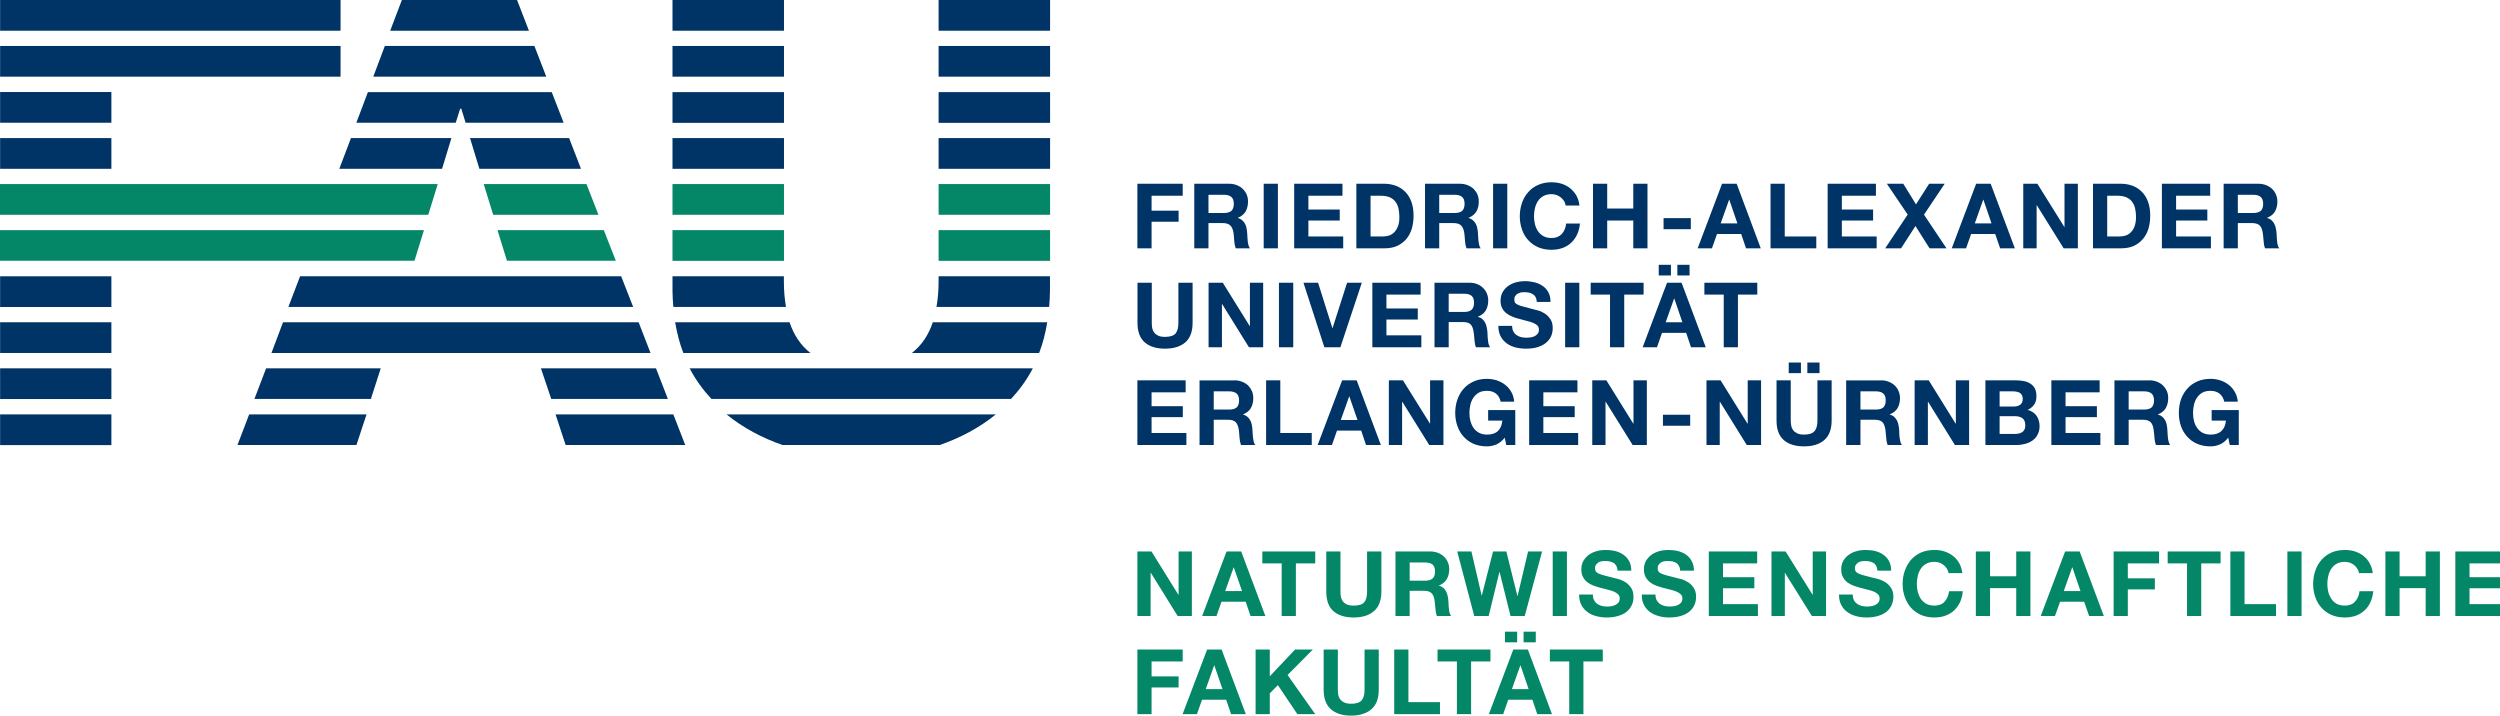 <?xml version="1.0" encoding="UTF-8" standalone="no"?>
<!-- Created with PhotoLine 21.01 (www.pl32.de) -->
<!DOCTYPE svg PUBLIC "-//W3C//DTD SVG 1.1//EN" "http://www.w3.org/Graphics/SVG/1.1/DTD/svg11.dtd">
<svg width="227" height="65" viewBox="0 0 227 65" version="1.1" xmlns="http://www.w3.org/2000/svg" xmlns:xlink="http://www.w3.org/1999/xlink">
  <g transform="matrix(0.955 0 0 0.955 0 0)">
    <path fill="#048767" d="M147.36 62.89 L147.36 61.76 L152.39 61.76 L152.39 62.89 L150.55 62.89 L150.55 67.9 L149.2 67.9 L149.2 62.89 Z M145.27 61.76 L147.56 67.9 L146.16 67.9 L145.7 66.53 L143.4 66.53 L142.92 67.9 L141.56 67.9 L143.88 61.76 L145.27 61.76 Z M145.34 65.52 L144.57 63.27 L144.55 63.27 L143.75 65.52 Z M146.02 61.07 L144.86 61.07 L144.86 60.06 L146.02 60.06 Z M144.25 61.07 L143.09 61.07 L143.09 60.06 L144.25 60.06 Z M136.68 62.89 L136.68 61.76 L141.71 61.76 L141.71 62.89 L139.87 62.89 L139.87 67.9 L138.52 67.9 L138.52 62.89 Z M133.91 61.76 L133.91 66.76 L136.91 66.76 L136.91 67.9 L132.56 67.9 L132.56 61.76 L133.91 61.76 Z M130.39 67.43 C129.93 67.83 129.29 68.04 128.47 68.04 C127.64 68.04 126.99 67.84 126.54 67.43 C126.08 67.03 125.85 66.41 125.85 65.58 L125.85 61.76 L127.2 61.76 L127.2 65.58 C127.2 65.74 127.22 65.91 127.24 66.07 C127.27 66.23 127.33 66.37 127.43 66.49 C127.52 66.62 127.65 66.72 127.81 66.79 C127.97 66.87 128.19 66.91 128.47 66.91 C128.95 66.91 129.28 66.8 129.46 66.59 C129.65 66.37 129.74 66.03 129.74 65.58 L129.74 61.76 L131.09 61.76 L131.09 65.58 C131.09 66.41 130.86 67.03 130.39 67.43 Z M120.73 61.76 L120.73 64.3 L123.13 61.76 L124.82 61.76 L122.42 64.18 L125.05 67.9 L123.35 67.9 L121.5 65.14 L120.73 65.92 L120.73 67.9 L119.38 67.9 L119.38 61.76 L120.73 61.76 Z M116.15 61.76 L118.45 67.9 L117.05 67.9 L116.58 66.53 L114.29 66.53 L113.8 67.9 L112.44 67.9 L114.77 61.76 L116.15 61.76 Z M116.23 65.52 L115.46 63.27 L115.44 63.27 L114.64 65.52 Z M112.45 61.76 L112.45 62.89 L109.49 62.89 L109.49 64.31 L112.06 64.31 L112.06 65.36 L109.49 65.36 L109.49 67.9 L108.14 67.9 L108.14 61.76 L112.45 61.76 Z"/>
  </g>
  <g transform="matrix(0.955 0 0 0.955 0 0)">
    <path fill="#048767" d="M238.04 52.43 L238.04 53.57 L234.8 53.57 L234.8 54.88 L237.77 54.88 L237.77 55.93 L234.8 55.93 L234.8 57.44 L238.11 57.44 L238.11 58.57 L233.45 58.57 L233.45 52.43 L238.04 52.43 M228.15 52.43 L228.15 54.79 L230.63 54.79 L230.63 52.43 L231.98 52.43 L231.98 58.57 L230.63 58.57 L230.63 55.92 L228.15 55.92 L228.15 58.57 L226.8 58.57 L226.8 52.43 Z M224.13 54.07 C224.05 53.94 223.95 53.83 223.83 53.73 C223.71 53.63 223.58 53.56 223.42 53.5 C223.27 53.45 223.11 53.42 222.95 53.42 C222.64 53.42 222.38 53.48 222.17 53.6 C221.96 53.71 221.79 53.87 221.66 54.07 C221.53 54.27 221.43 54.49 221.37 54.75 C221.31 55 221.28 55.26 221.28 55.53 C221.28 55.79 221.31 56.04 221.37 56.28 C221.43 56.52 221.53 56.74 221.66 56.94 C221.79 57.13 221.96 57.29 222.17 57.41 C222.39 57.52 222.64 57.58 222.95 57.58 C223.36 57.58 223.68 57.46 223.91 57.2 C224.15 56.95 224.29 56.62 224.34 56.21 L225.65 56.21 C225.61 56.59 225.52 56.94 225.38 57.25 C225.24 57.56 225.05 57.82 224.81 58.04 C224.58 58.26 224.3 58.42 223.99 58.54 C223.67 58.65 223.33 58.71 222.95 58.71 C222.48 58.71 222.05 58.63 221.68 58.47 C221.3 58.3 220.99 58.08 220.73 57.79 C220.47 57.5 220.27 57.17 220.14 56.78 C220 56.39 219.93 55.97 219.93 55.53 C219.93 55.07 220 54.64 220.14 54.25 C220.27 53.86 220.47 53.52 220.73 53.22 C220.99 52.93 221.3 52.7 221.68 52.53 C222.05 52.37 222.48 52.29 222.95 52.29 C223.29 52.29 223.61 52.33 223.91 52.43 C224.21 52.53 224.48 52.67 224.72 52.86 C224.95 53.04 225.15 53.27 225.3 53.55 C225.46 53.82 225.56 54.14 225.6 54.49 L224.29 54.49 C224.27 54.34 224.21 54.2 224.13 54.07 Z M218.83 58.57 L217.48 58.57 L217.48 52.43 L218.83 52.43 Z M213.41 52.43 L213.41 57.44 L216.4 57.44 L216.4 58.57 L212.06 58.57 L212.06 52.43 Z M206.1 53.57 L206.1 52.43 L211.13 52.43 L211.13 53.57 L209.29 53.57 L209.29 58.57 L207.94 58.57 L207.94 53.57 Z M205.28 52.43 L205.28 53.57 L202.31 53.57 L202.31 54.99 L204.88 54.99 L204.88 56.04 L202.31 56.04 L202.31 58.57 L200.96 58.57 L200.96 52.43 L205.28 52.43 Z M197.73 52.43 L200.03 58.57 L198.63 58.57 L198.16 57.21 L195.87 57.21 L195.38 58.57 L194.03 58.57 L196.35 52.43 Z M197.81 56.2 L197.04 53.95 L197.02 53.95 L196.22 56.2 Z M189.21 52.43 L189.21 54.79 L191.7 54.79 L191.7 52.43 L193.05 52.43 L193.05 58.57 L191.7 58.57 L191.7 55.92 L189.21 55.92 L189.21 58.57 L187.86 58.57 L187.86 52.43 Z M185.11 54.07 C185.03 53.94 184.93 53.83 184.81 53.73 C184.69 53.63 184.55 53.56 184.4 53.5 C184.25 53.45 184.09 53.42 183.92 53.42 C183.62 53.42 183.36 53.48 183.15 53.6 C182.94 53.71 182.76 53.87 182.63 54.07 C182.5 54.27 182.4 54.49 182.34 54.75 C182.28 55 182.25 55.26 182.25 55.53 C182.25 55.79 182.28 56.04 182.34 56.28 C182.41 56.52 182.5 56.74 182.63 56.94 C182.76 57.13 182.94 57.29 183.15 57.41 C183.36 57.52 183.62 57.58 183.92 57.58 C184.34 57.58 184.66 57.46 184.89 57.2 C185.12 56.95 185.26 56.62 185.32 56.21 L186.62 56.21 C186.59 56.59 186.5 56.94 186.36 57.25 C186.21 57.56 186.02 57.82 185.79 58.04 C185.56 58.26 185.28 58.42 184.96 58.54 C184.65 58.65 184.3 58.71 183.92 58.71 C183.45 58.71 183.03 58.63 182.65 58.47 C182.28 58.3 181.96 58.08 181.7 57.79 C181.45 57.5 181.25 57.17 181.11 56.78 C180.97 56.39 180.9 55.97 180.9 55.53 C180.9 55.07 180.97 54.64 181.11 54.25 C181.25 53.86 181.45 53.52 181.7 53.22 C181.96 52.93 182.28 52.7 182.65 52.53 C183.03 52.37 183.45 52.29 183.92 52.29 C184.26 52.29 184.58 52.33 184.88 52.43 C185.18 52.53 185.45 52.67 185.69 52.86 C185.93 53.04 186.13 53.27 186.28 53.55 C186.44 53.82 186.53 54.14 186.57 54.49 L185.27 54.49 C185.24 54.34 185.19 54.2 185.11 54.07 Z M176.27 57.06 C176.34 57.2 176.44 57.32 176.57 57.41 C176.69 57.5 176.83 57.56 177 57.61 C177.17 57.65 177.34 57.67 177.52 57.67 C177.64 57.67 177.77 57.66 177.9 57.64 C178.04 57.62 178.17 57.58 178.29 57.52 C178.41 57.47 178.51 57.39 178.59 57.29 C178.67 57.19 178.71 57.06 178.71 56.9 C178.71 56.74 178.66 56.6 178.55 56.5 C178.45 56.4 178.31 56.31 178.14 56.24 C177.96 56.17 177.77 56.11 177.55 56.06 C177.33 56.01 177.11 55.95 176.89 55.89 C176.66 55.83 176.44 55.76 176.22 55.68 C176 55.6 175.81 55.49 175.63 55.36 C175.46 55.22 175.32 55.06 175.22 54.86 C175.11 54.66 175.06 54.42 175.06 54.14 C175.06 53.83 175.12 53.55 175.26 53.32 C175.39 53.09 175.57 52.9 175.79 52.74 C176.01 52.59 176.25 52.47 176.53 52.4 C176.8 52.32 177.08 52.29 177.35 52.29 C177.67 52.29 177.98 52.32 178.28 52.39 C178.57 52.46 178.84 52.58 179.06 52.74 C179.29 52.9 179.48 53.11 179.61 53.36 C179.75 53.61 179.81 53.91 179.81 54.26 L178.51 54.26 C178.49 54.08 178.45 53.93 178.39 53.81 C178.32 53.69 178.24 53.59 178.13 53.52 C178.02 53.46 177.89 53.41 177.75 53.38 C177.61 53.35 177.46 53.34 177.29 53.34 C177.18 53.34 177.07 53.35 176.97 53.37 C176.86 53.39 176.76 53.43 176.67 53.49 C176.58 53.55 176.51 53.62 176.45 53.71 C176.39 53.79 176.36 53.9 176.36 54.03 C176.36 54.15 176.39 54.25 176.43 54.32 C176.48 54.4 176.57 54.47 176.7 54.53 C176.84 54.59 177.02 54.66 177.26 54.72 C177.5 54.78 177.81 54.86 178.19 54.96 C178.31 54.98 178.47 55.02 178.67 55.08 C178.88 55.15 179.08 55.24 179.28 55.37 C179.48 55.5 179.65 55.68 179.8 55.9 C179.95 56.12 180.02 56.41 180.02 56.75 C180.02 57.03 179.96 57.29 179.85 57.53 C179.75 57.77 179.58 57.98 179.37 58.16 C179.15 58.33 178.89 58.47 178.57 58.56 C178.25 58.66 177.88 58.71 177.47 58.71 C177.13 58.71 176.8 58.67 176.48 58.58 C176.16 58.5 175.88 58.37 175.64 58.19 C175.39 58.01 175.2 57.79 175.06 57.51 C174.91 57.24 174.85 56.91 174.85 56.53 L176.16 56.53 C176.16 56.74 176.19 56.92 176.27 57.06 Z M169.77 52.43 L172.34 56.55 L172.35 56.55 L172.35 52.43 L173.62 52.43 L173.62 58.57 L172.27 58.57 L169.71 54.46 L169.7 54.46 L169.7 58.57 L168.43 58.57 L168.43 52.43 Z M167.07 52.43 L167.07 53.57 L163.82 53.57 L163.82 54.88 L166.8 54.88 L166.8 55.93 L163.82 55.93 L163.82 57.44 L167.14 57.44 L167.14 58.57 L162.47 58.57 L162.47 52.43 L167.07 52.43 Z M157.51 57.06 C157.59 57.2 157.69 57.32 157.81 57.41 C157.93 57.5 158.08 57.56 158.25 57.61 C158.41 57.65 158.58 57.67 158.76 57.67 C158.88 57.67 159.01 57.66 159.15 57.64 C159.29 57.62 159.42 57.58 159.54 57.52 C159.66 57.47 159.76 57.39 159.84 57.29 C159.92 57.19 159.96 57.06 159.96 56.9 C159.96 56.74 159.9 56.6 159.8 56.5 C159.69 56.4 159.55 56.31 159.38 56.24 C159.21 56.17 159.01 56.11 158.8 56.06 C158.58 56.01 158.36 55.95 158.13 55.89 C157.91 55.83 157.68 55.76 157.46 55.68 C157.25 55.6 157.05 55.49 156.88 55.36 C156.71 55.22 156.57 55.06 156.46 54.86 C156.36 54.66 156.3 54.42 156.3 54.14 C156.3 53.83 156.37 53.55 156.5 53.32 C156.64 53.09 156.82 52.9 157.03 52.74 C157.25 52.59 157.5 52.47 157.77 52.4 C158.05 52.32 158.32 52.29 158.6 52.29 C158.92 52.29 159.23 52.32 159.52 52.39 C159.82 52.46 160.08 52.58 160.31 52.74 C160.54 52.9 160.72 53.11 160.85 53.36 C160.99 53.61 161.06 53.91 161.06 54.26 L159.75 54.26 C159.74 54.08 159.7 53.93 159.63 53.81 C159.57 53.69 159.48 53.59 159.37 53.52 C159.26 53.46 159.14 53.41 159 53.38 C158.86 53.35 158.7 53.34 158.54 53.34 C158.43 53.34 158.32 53.35 158.21 53.37 C158.1 53.39 158 53.43 157.91 53.49 C157.82 53.55 157.75 53.62 157.69 53.71 C157.64 53.79 157.61 53.9 157.61 54.03 C157.61 54.15 157.63 54.25 157.68 54.32 C157.72 54.4 157.81 54.47 157.95 54.53 C158.08 54.59 158.27 54.66 158.51 54.72 C158.74 54.78 159.06 54.86 159.44 54.96 C159.55 54.98 159.71 55.02 159.92 55.08 C160.12 55.15 160.32 55.24 160.52 55.37 C160.72 55.5 160.9 55.68 161.04 55.9 C161.19 56.12 161.26 56.41 161.26 56.75 C161.26 57.03 161.21 57.29 161.1 57.53 C160.99 57.77 160.83 57.98 160.61 58.16 C160.4 58.33 160.13 58.47 159.82 58.56 C159.5 58.66 159.13 58.71 158.71 58.71 C158.37 58.71 158.04 58.67 157.73 58.58 C157.41 58.5 157.13 58.37 156.88 58.19 C156.64 58.01 156.45 57.79 156.3 57.51 C156.16 57.24 156.09 56.91 156.1 56.53 L157.4 56.53 C157.4 56.74 157.44 56.92 157.51 57.06 Z M151.56 57.06 C151.63 57.2 151.73 57.32 151.86 57.41 C151.98 57.5 152.12 57.56 152.29 57.61 C152.46 57.65 152.63 57.67 152.81 57.67 C152.93 57.67 153.06 57.66 153.19 57.64 C153.33 57.62 153.46 57.58 153.58 57.52 C153.7 57.47 153.8 57.39 153.88 57.29 C153.96 57.19 154 57.06 154 56.9 C154 56.74 153.95 56.6 153.84 56.5 C153.74 56.4 153.6 56.31 153.43 56.24 C153.25 56.17 153.06 56.11 152.84 56.06 C152.62 56.01 152.4 55.95 152.18 55.89 C151.95 55.83 151.73 55.76 151.51 55.68 C151.29 55.6 151.1 55.49 150.92 55.36 C150.75 55.22 150.61 55.06 150.51 54.86 C150.4 54.66 150.35 54.42 150.35 54.14 C150.35 53.83 150.42 53.55 150.55 53.32 C150.69 53.09 150.86 52.9 151.08 52.74 C151.3 52.59 151.54 52.47 151.82 52.4 C152.09 52.32 152.37 52.29 152.64 52.29 C152.96 52.29 153.27 52.32 153.57 52.39 C153.86 52.46 154.13 52.58 154.35 52.74 C154.58 52.9 154.77 53.11 154.9 53.36 C155.04 53.61 155.1 53.91 155.1 54.26 L153.8 54.26 C153.78 54.08 153.75 53.93 153.68 53.81 C153.61 53.69 153.53 53.59 153.42 53.52 C153.31 53.46 153.18 53.41 153.04 53.38 C152.9 53.35 152.75 53.34 152.58 53.34 C152.47 53.34 152.36 53.35 152.26 53.37 C152.15 53.39 152.05 53.43 151.96 53.49 C151.87 53.55 151.8 53.62 151.74 53.71 C151.68 53.79 151.65 53.9 151.65 54.03 C151.65 54.15 151.68 54.25 151.72 54.32 C151.77 54.4 151.86 54.47 151.99 54.53 C152.13 54.59 152.31 54.66 152.55 54.72 C152.79 54.78 153.1 54.86 153.49 54.96 C153.6 54.98 153.76 55.02 153.96 55.08 C154.17 55.15 154.37 55.24 154.57 55.37 C154.77 55.5 154.94 55.68 155.09 55.9 C155.24 56.12 155.31 56.41 155.31 56.75 C155.31 57.03 155.26 57.29 155.15 57.53 C155.04 57.77 154.88 57.98 154.66 58.16 C154.45 58.33 154.18 58.47 153.86 58.56 C153.54 58.66 153.17 58.71 152.76 58.71 C152.42 58.71 152.09 58.67 151.77 58.58 C151.45 58.5 151.17 58.37 150.93 58.19 C150.69 58.01 150.49 57.79 150.35 57.51 C150.21 57.24 150.14 56.91 150.14 56.53 L151.45 56.53 C151.45 56.74 151.48 56.92 151.56 57.06 Z M148.98 58.57 L147.63 58.57 L147.63 52.43 L148.98 52.43 Z M143.62 58.57 L142.58 54.39 L142.56 54.39 L141.54 58.57 L140.17 58.57 L138.55 52.43 L139.9 52.43 L140.87 56.61 L140.89 56.61 L141.96 52.43 L143.22 52.43 L144.27 56.66 L144.29 56.66 L145.29 52.43 L146.62 52.43 L144.97 58.57 Z M135.99 52.43 C136.26 52.43 136.51 52.48 136.73 52.57 C136.95 52.65 137.14 52.78 137.3 52.93 C137.46 53.09 137.58 53.26 137.66 53.47 C137.75 53.67 137.79 53.89 137.79 54.13 C137.79 54.49 137.71 54.8 137.56 55.06 C137.41 55.33 137.16 55.53 136.81 55.67 L136.81 55.68 C136.98 55.73 137.12 55.8 137.23 55.89 C137.34 55.99 137.42 56.1 137.49 56.23 C137.56 56.36 137.61 56.5 137.64 56.66 C137.68 56.81 137.7 56.96 137.71 57.12 C137.71 57.22 137.72 57.33 137.73 57.46 C137.73 57.6 137.74 57.73 137.76 57.87 C137.77 58.01 137.79 58.14 137.82 58.26 C137.86 58.38 137.9 58.49 137.97 58.57 L136.62 58.57 C136.54 58.38 136.5 58.15 136.48 57.88 C136.46 57.61 136.43 57.35 136.4 57.1 C136.35 56.78 136.26 56.55 136.11 56.4 C135.96 56.25 135.72 56.17 135.38 56.17 L134.03 56.17 L134.03 58.57 L132.68 58.57 L132.68 52.43 Z M135.51 55.21 C135.82 55.21 136.05 55.14 136.21 55 C136.36 54.87 136.44 54.64 136.44 54.33 C136.44 54.03 136.36 53.82 136.21 53.68 C136.05 53.55 135.82 53.48 135.51 53.48 L134.03 53.48 L134.03 55.21 L135.51 55.21 Z M130.64 58.1 C130.17 58.51 129.53 58.71 128.71 58.71 C127.88 58.71 127.24 58.51 126.78 58.11 C126.33 57.71 126.1 57.09 126.1 56.25 L126.1 52.43 L127.45 52.43 L127.45 56.25 C127.45 56.42 127.46 56.58 127.49 56.74 C127.52 56.9 127.58 57.04 127.67 57.17 C127.76 57.29 127.89 57.39 128.05 57.47 C128.22 57.54 128.44 57.58 128.71 57.58 C129.19 57.58 129.53 57.48 129.71 57.26 C129.89 57.05 129.98 56.71 129.98 56.25 L129.98 52.43 L131.34 52.43 L131.34 56.25 C131.34 57.08 131.1 57.7 130.64 58.1 Z M120.02 53.57 L120.02 52.43 L125.05 52.43 L125.05 53.57 L123.21 53.57 L123.21 58.57 L121.86 58.57 L121.86 53.57 Z M118.01 52.43 L120.31 58.57 L118.9 58.57 L118.44 57.21 L116.14 57.21 L115.66 58.57 L114.3 58.57 L116.62 52.43 Z M118.09 56.2 L117.31 53.95 L117.29 53.95 L116.49 56.2 Z M109.48 52.43 L112.04 56.55 L112.06 56.55 L112.06 52.43 L113.32 52.43 L113.32 58.57 L111.97 58.57 L109.42 54.46 L109.4 54.46 L109.4 58.57 L108.14 58.57 L108.14 52.43 Z"/>
  </g>
  <g transform="matrix(0.955 0 0 0.955 0 0)">
    <path fill="#003366" d="M211.06 42.26 C210.77 42.38 210.47 42.44 210.18 42.44 C209.71 42.44 209.28 42.36 208.91 42.2 C208.53 42.04 208.22 41.81 207.96 41.52 C207.7 41.24 207.5 40.9 207.36 40.51 C207.23 40.12 207.16 39.71 207.16 39.26 C207.16 38.8 207.23 38.38 207.36 37.98 C207.5 37.59 207.7 37.25 207.96 36.96 C208.22 36.66 208.53 36.44 208.91 36.27 C209.28 36.1 209.71 36.02 210.18 36.02 C210.49 36.02 210.8 36.07 211.09 36.16 C211.39 36.26 211.65 36.39 211.89 36.58 C212.13 36.76 212.33 36.99 212.48 37.26 C212.64 37.53 212.73 37.84 212.77 38.19 L211.48 38.19 C211.4 37.84 211.24 37.58 211.01 37.41 C210.78 37.24 210.5 37.16 210.18 37.16 C209.87 37.16 209.61 37.21 209.4 37.33 C209.19 37.45 209.02 37.61 208.89 37.81 C208.75 38 208.66 38.23 208.6 38.48 C208.54 38.73 208.51 38.99 208.51 39.26 C208.51 39.52 208.54 39.77 208.6 40.02 C208.66 40.26 208.75 40.48 208.89 40.67 C209.02 40.87 209.19 41.02 209.4 41.14 C209.62 41.26 209.87 41.32 210.18 41.32 C210.62 41.32 210.97 41.21 211.21 40.98 C211.46 40.75 211.6 40.42 211.64 39.99 L210.28 39.99 L210.28 38.99 L212.86 38.99 L212.86 42.31 L212 42.31 L211.86 41.61 C211.62 41.92 211.36 42.13 211.06 42.26 Z M204.35 36.16 C204.63 36.16 204.88 36.21 205.1 36.3 C205.32 36.39 205.51 36.51 205.66 36.66 C205.82 36.82 205.94 37 206.03 37.2 C206.11 37.4 206.15 37.62 206.15 37.86 C206.15 38.22 206.07 38.53 205.92 38.8 C205.77 39.06 205.52 39.26 205.18 39.4 L205.18 39.42 C205.34 39.46 205.48 39.53 205.59 39.63 C205.7 39.72 205.79 39.83 205.86 39.96 C205.93 40.09 205.98 40.23 206.01 40.39 C206.04 40.54 206.06 40.7 206.07 40.85 C206.08 40.95 206.08 41.07 206.09 41.2 C206.09 41.33 206.11 41.46 206.12 41.6 C206.13 41.74 206.16 41.87 206.19 41.99 C206.22 42.12 206.27 42.22 206.33 42.31 L204.98 42.31 C204.91 42.11 204.86 41.88 204.84 41.61 C204.82 41.34 204.8 41.08 204.76 40.84 C204.72 40.52 204.62 40.28 204.47 40.13 C204.32 39.98 204.08 39.91 203.74 39.91 L202.39 39.91 L202.39 42.31 L201.04 42.31 L201.04 36.17 L204.35 36.17 Z M203.87 38.94 C204.18 38.94 204.41 38.87 204.57 38.74 C204.72 38.6 204.8 38.37 204.8 38.07 C204.8 37.77 204.72 37.55 204.57 37.42 C204.41 37.28 204.18 37.21 203.87 37.21 L202.39 37.21 L202.39 38.94 L203.87 38.94 Z M199.63 36.16 L199.63 37.3 L196.39 37.3 L196.39 38.62 L199.37 38.62 L199.37 39.66 L196.39 39.66 L196.39 41.17 L199.7 41.17 L199.7 42.31 L195.04 42.31 L195.04 36.16 Z M191.57 41.26 C191.7 41.26 191.82 41.24 191.95 41.22 C192.07 41.19 192.17 41.15 192.26 41.09 C192.36 41.03 192.43 40.95 192.48 40.84 C192.54 40.74 192.56 40.61 192.56 40.45 C192.56 40.13 192.48 39.91 192.3 39.77 C192.12 39.64 191.88 39.57 191.59 39.57 L190.12 39.57 L190.12 41.26 Z M191.66 36.16 C191.95 36.16 192.22 36.19 192.46 36.24 C192.7 36.29 192.91 36.38 193.08 36.5 C193.25 36.61 193.39 36.77 193.48 36.96 C193.58 37.16 193.62 37.4 193.62 37.69 C193.62 38 193.55 38.25 193.41 38.46 C193.27 38.67 193.06 38.84 192.79 38.97 C193.17 39.08 193.45 39.27 193.64 39.54 C193.82 39.81 193.92 40.14 193.92 40.52 C193.92 40.83 193.85 41.1 193.73 41.33 C193.61 41.56 193.45 41.74 193.25 41.88 C193.05 42.03 192.81 42.13 192.55 42.2 C192.29 42.27 192.02 42.31 191.75 42.31 L188.77 42.31 L188.77 36.16 L191.66 36.16 Z M191.49 38.65 C191.73 38.65 191.93 38.59 192.08 38.48 C192.24 38.36 192.32 38.18 192.32 37.92 C192.32 37.77 192.29 37.66 192.24 37.57 C192.19 37.47 192.12 37.4 192.03 37.35 C191.95 37.3 191.85 37.26 191.73 37.24 C191.62 37.22 191.51 37.21 191.39 37.21 L190.12 37.21 L190.12 38.65 L191.49 38.65 Z M183.38 36.16 L185.94 40.28 L185.96 40.28 L185.96 36.16 L187.22 36.16 L187.22 42.31 L185.87 42.31 L183.32 38.2 L183.3 38.2 L183.3 42.31 L182.04 42.31 L182.04 36.16 Z M178.85 36.16 C179.12 36.16 179.37 36.21 179.59 36.3 C179.81 36.39 180 36.51 180.16 36.66 C180.32 36.82 180.44 37 180.52 37.2 C180.6 37.4 180.65 37.62 180.65 37.86 C180.65 38.22 180.57 38.53 180.42 38.8 C180.26 39.06 180.02 39.26 179.67 39.4 L179.67 39.42 C179.84 39.46 179.98 39.53 180.09 39.63 C180.19 39.72 180.28 39.83 180.35 39.96 C180.42 40.09 180.47 40.23 180.5 40.39 C180.53 40.54 180.56 40.7 180.57 40.85 C180.57 40.95 180.58 41.07 180.58 41.2 C180.59 41.33 180.6 41.46 180.61 41.6 C180.63 41.74 180.65 41.87 180.68 41.99 C180.71 42.12 180.76 42.22 180.83 42.31 L179.47 42.31 C179.4 42.11 179.35 41.88 179.34 41.61 C179.32 41.34 179.29 41.08 179.26 40.84 C179.21 40.52 179.12 40.28 178.97 40.13 C178.82 39.98 178.57 39.91 178.24 39.91 L176.89 39.91 L176.89 42.31 L175.53 42.31 L175.53 36.17 L178.85 36.17 Z M178.37 38.94 C178.68 38.94 178.91 38.87 179.06 38.74 C179.22 38.6 179.29 38.37 179.29 38.07 C179.29 37.77 179.22 37.55 179.06 37.42 C178.91 37.28 178.68 37.21 178.37 37.21 L176.89 37.21 L176.89 38.94 L178.37 38.94 Z M173.45 41.84 C172.99 42.24 172.35 42.44 171.53 42.44 C170.7 42.44 170.05 42.24 169.6 41.84 C169.14 41.44 168.91 40.82 168.91 39.98 L168.91 36.16 L170.26 36.16 L170.26 39.98 C170.26 40.15 170.28 40.31 170.31 40.47 C170.33 40.63 170.4 40.78 170.49 40.9 C170.58 41.02 170.71 41.12 170.87 41.2 C171.03 41.28 171.25 41.32 171.53 41.32 C172.01 41.32 172.34 41.21 172.52 40.99 C172.71 40.78 172.8 40.44 172.8 39.98 L172.8 36.16 L174.15 36.16 L174.15 39.98 C174.15 40.81 173.92 41.43 173.45 41.84 Z M173 35.48 L171.84 35.48 L171.84 34.47 L173 34.47 Z M171.23 35.48 L170.07 35.48 L170.07 34.47 L171.23 34.47 Z M163.59 36.16 L166.15 40.28 L166.17 40.28 L166.17 36.16 L167.44 36.16 L167.44 42.31 L166.08 42.31 L163.53 38.2 L163.51 38.2 L163.51 42.31 L162.25 42.31 L162.25 36.16 Z M160.7 40.48 L158.11 40.48 L158.11 39.43 L160.7 39.43 Z M152.73 36.16 L155.29 40.28 L155.31 40.28 L155.31 36.16 L156.58 36.16 L156.58 42.31 L155.23 42.31 L152.67 38.2 L152.65 38.2 L152.65 42.31 L151.39 42.31 L151.39 36.16 Z M149.98 36.16 L149.98 37.3 L146.74 37.3 L146.74 38.62 L149.72 38.62 L149.72 39.66 L146.74 39.66 L146.74 41.17 L150.05 41.17 L150.05 42.31 L145.39 42.31 L145.39 36.16 Z M142.27 42.26 C141.98 42.38 141.68 42.44 141.38 42.44 C140.91 42.44 140.49 42.36 140.11 42.2 C139.74 42.04 139.42 41.81 139.16 41.52 C138.9 41.24 138.71 40.9 138.57 40.51 C138.43 40.12 138.36 39.71 138.36 39.26 C138.36 38.8 138.43 38.38 138.57 37.98 C138.71 37.59 138.9 37.25 139.16 36.96 C139.42 36.66 139.74 36.44 140.11 36.27 C140.49 36.1 140.91 36.02 141.38 36.02 C141.7 36.02 142 36.07 142.3 36.16 C142.59 36.26 142.86 36.39 143.1 36.58 C143.34 36.76 143.53 36.99 143.69 37.26 C143.84 37.53 143.94 37.84 143.97 38.19 L142.68 38.19 C142.6 37.84 142.45 37.58 142.22 37.41 C141.99 37.24 141.71 37.16 141.38 37.16 C141.08 37.16 140.82 37.21 140.61 37.33 C140.4 37.45 140.22 37.61 140.09 37.81 C139.96 38 139.86 38.23 139.8 38.48 C139.74 38.73 139.71 38.99 139.71 39.26 C139.71 39.52 139.74 39.77 139.8 40.02 C139.87 40.26 139.96 40.48 140.09 40.67 C140.22 40.87 140.4 41.02 140.61 41.14 C140.82 41.26 141.08 41.32 141.38 41.32 C141.83 41.32 142.18 41.21 142.42 40.98 C142.66 40.75 142.8 40.42 142.84 39.99 L141.49 39.99 L141.49 38.99 L144.07 38.99 L144.07 42.31 L143.21 42.31 L143.07 41.61 C142.83 41.92 142.56 42.13 142.27 42.26 Z M133.39 36.16 L135.96 40.28 L135.97 40.28 L135.97 36.16 L137.24 36.16 L137.24 42.31 L135.89 42.31 L133.33 38.2 L133.31 38.2 L133.31 42.31 L132.05 42.31 L132.05 36.16 Z M128.99 36.16 L131.29 42.31 L129.88 42.31 L129.42 40.94 L127.12 40.94 L126.64 42.31 L125.28 42.31 L127.61 36.16 Z M129.07 39.93 L128.29 37.68 L128.28 37.68 L127.48 39.93 Z M121.73 36.16 L121.73 41.17 L124.72 41.17 L124.72 42.31 L120.38 42.31 L120.38 36.16 L121.73 36.16 Z M117.36 36.16 C117.64 36.16 117.89 36.21 118.11 36.3 C118.33 36.39 118.52 36.51 118.68 36.66 C118.83 36.82 118.95 37 119.04 37.2 C119.12 37.4 119.16 37.62 119.16 37.86 C119.16 38.22 119.08 38.53 118.93 38.8 C118.78 39.06 118.53 39.26 118.19 39.4 L118.19 39.42 C118.36 39.46 118.49 39.53 118.6 39.63 C118.71 39.72 118.8 39.83 118.87 39.96 C118.94 40.09 118.99 40.23 119.02 40.39 C119.05 40.54 119.07 40.7 119.08 40.85 C119.09 40.95 119.09 41.07 119.1 41.2 C119.11 41.33 119.12 41.46 119.13 41.6 C119.15 41.74 119.17 41.87 119.2 41.99 C119.23 42.12 119.28 42.22 119.34 42.31 L117.99 42.31 C117.92 42.11 117.87 41.88 117.85 41.61 C117.84 41.34 117.81 41.08 117.78 40.84 C117.73 40.52 117.63 40.28 117.48 40.13 C117.33 39.98 117.09 39.91 116.75 39.91 L115.4 39.91 L115.4 42.31 L114.05 42.31 L114.05 36.17 L117.36 36.17 Z M116.88 38.94 C117.19 38.94 117.42 38.87 117.58 38.74 C117.73 38.6 117.81 38.37 117.81 38.07 C117.81 37.77 117.73 37.55 117.58 37.42 C117.42 37.28 117.19 37.21 116.88 37.21 L115.4 37.21 L115.4 38.94 L116.88 38.94 Z M112.73 36.16 L112.73 37.3 L109.49 37.3 L109.49 38.62 L112.46 38.62 L112.46 39.66 L109.49 39.66 L109.49 41.17 L112.8 41.17 L112.8 42.31 L108.14 42.31 L108.14 36.16 Z"/>
  </g>
  <g transform="matrix(0.955 0 0 0.955 0 0)">
    <path fill="#003366" d="M162.05 28.01 L162.05 26.88 L167.08 26.88 L167.08 28.01 L165.24 28.01 L165.24 33.02 L163.89 33.02 L163.89 28.01 L162.05 28.01 M159.88 26.88 L162.18 33.02 L160.78 33.02 L160.32 31.65 L158.02 31.65 L157.54 33.02 L156.18 33.02 L158.5 26.88 L159.88 26.88 Z M159.96 30.64 L159.19 28.39 L159.17 28.39 L158.37 30.64 Z M160.64 26.19 L159.48 26.19 L159.48 25.18 L160.64 25.18 Z M158.87 26.19 L157.71 26.19 L157.71 25.18 L158.87 25.18 Z M151.24 28.01 L151.24 26.88 L156.27 26.88 L156.27 28.01 L154.43 28.01 L154.43 33.02 L153.08 33.02 L153.08 28.01 L151.24 28.01 Z M150.16 33.02 L148.81 33.02 L148.81 26.88 L150.16 26.88 Z M143.88 31.5 C143.95 31.65 144.05 31.76 144.18 31.85 C144.3 31.94 144.45 32.01 144.61 32.05 C144.78 32.09 144.95 32.11 145.13 32.11 C145.25 32.11 145.38 32.1 145.52 32.08 C145.65 32.06 145.78 32.03 145.9 31.97 C146.02 31.91 146.12 31.83 146.2 31.73 C146.28 31.63 146.32 31.5 146.32 31.35 C146.32 31.18 146.27 31.05 146.17 30.94 C146.06 30.84 145.92 30.76 145.75 30.69 C145.58 30.62 145.38 30.56 145.16 30.51 C144.95 30.45 144.73 30.4 144.5 30.33 C144.27 30.28 144.05 30.21 143.83 30.12 C143.61 30.04 143.42 29.93 143.25 29.8 C143.07 29.67 142.93 29.5 142.83 29.31 C142.72 29.11 142.67 28.87 142.67 28.59 C142.67 28.27 142.74 28 142.87 27.77 C143.01 27.53 143.18 27.34 143.4 27.19 C143.62 27.03 143.86 26.92 144.14 26.84 C144.41 26.77 144.69 26.73 144.96 26.73 C145.29 26.73 145.59 26.77 145.89 26.84 C146.18 26.91 146.45 27.03 146.68 27.19 C146.91 27.35 147.09 27.55 147.22 27.8 C147.36 28.05 147.42 28.35 147.42 28.71 L146.12 28.71 C146.1 28.53 146.07 28.37 146 28.25 C145.94 28.13 145.85 28.04 145.74 27.97 C145.63 27.9 145.51 27.85 145.36 27.82 C145.22 27.79 145.07 27.78 144.9 27.78 C144.8 27.78 144.69 27.79 144.58 27.81 C144.47 27.84 144.37 27.88 144.28 27.93 C144.19 27.99 144.12 28.06 144.06 28.15 C144 28.24 143.98 28.34 143.98 28.48 C143.98 28.6 144 28.69 144.04 28.77 C144.09 28.84 144.18 28.91 144.31 28.97 C144.45 29.04 144.63 29.1 144.87 29.16 C145.11 29.23 145.42 29.31 145.81 29.41 C145.92 29.43 146.08 29.47 146.28 29.53 C146.49 29.59 146.69 29.69 146.89 29.82 C147.09 29.95 147.26 30.13 147.41 30.35 C147.56 30.57 147.63 30.85 147.63 31.19 C147.63 31.47 147.58 31.74 147.47 31.98 C147.36 32.22 147.2 32.42 146.98 32.6 C146.77 32.78 146.5 32.91 146.18 33.01 C145.86 33.11 145.49 33.15 145.08 33.15 C144.74 33.15 144.41 33.11 144.09 33.03 C143.78 32.95 143.49 32.82 143.25 32.64 C143.01 32.46 142.81 32.24 142.67 31.96 C142.53 31.68 142.46 31.36 142.46 30.98 L143.77 30.98 C143.77 31.19 143.81 31.36 143.88 31.5 Z M139.7 26.88 C139.98 26.88 140.22 26.92 140.44 27.01 C140.67 27.1 140.85 27.22 141.01 27.38 C141.17 27.53 141.29 27.71 141.37 27.91 C141.46 28.12 141.5 28.34 141.5 28.57 C141.5 28.93 141.42 29.24 141.27 29.51 C141.12 29.77 140.87 29.97 140.52 30.11 L140.52 30.13 C140.69 30.17 140.83 30.24 140.94 30.34 C141.05 30.43 141.13 30.54 141.2 30.67 C141.27 30.8 141.32 30.94 141.35 31.1 C141.39 31.25 141.41 31.41 141.42 31.56 C141.42 31.66 141.43 31.78 141.44 31.91 C141.44 32.04 141.45 32.17 141.47 32.31 C141.48 32.45 141.5 32.58 141.53 32.7 C141.57 32.83 141.61 32.93 141.68 33.02 L140.33 33.02 C140.25 32.82 140.21 32.59 140.19 32.32 C140.17 32.05 140.15 31.79 140.11 31.55 C140.06 31.23 139.97 30.99 139.82 30.84 C139.67 30.69 139.43 30.62 139.09 30.62 L137.74 30.62 L137.74 33.02 L136.39 33.02 L136.39 26.88 L139.7 26.88 Z M139.22 29.66 C139.53 29.66 139.76 29.59 139.92 29.45 C140.07 29.31 140.15 29.09 140.15 28.78 C140.15 28.48 140.07 28.26 139.92 28.13 C139.76 27.99 139.53 27.93 139.22 27.93 L137.74 27.93 L137.74 29.66 Z M135.07 26.88 L135.07 28.01 L131.82 28.01 L131.82 29.33 L134.8 29.33 L134.8 30.38 L131.82 30.38 L131.82 31.88 L135.14 31.88 L135.14 33.02 L130.48 33.02 L130.48 26.88 L135.07 26.88 Z M125.92 33.02 L123.93 26.88 L125.32 26.88 L126.68 31.19 L126.7 31.19 L128.08 26.88 L129.48 26.88 L127.44 33.02 Z M122.96 33.02 L121.6 33.02 L121.6 26.88 L122.96 26.88 Z M116.26 26.88 L118.82 31 L118.84 31 L118.84 26.88 L120.1 26.88 L120.1 33.02 L118.75 33.02 L116.2 28.91 L116.18 28.91 L116.18 33.02 L114.91 33.02 L114.91 26.88 L116.26 26.88 Z M112.7 32.55 C112.23 32.95 111.59 33.15 110.77 33.15 C109.94 33.15 109.29 32.95 108.84 32.55 C108.38 32.15 108.15 31.53 108.15 30.69 L108.15 26.88 L109.51 26.88 L109.51 30.69 C109.51 30.86 109.52 31.02 109.55 31.19 C109.58 31.35 109.64 31.49 109.73 31.61 C109.82 31.73 109.95 31.83 110.11 31.91 C110.27 31.99 110.49 32.03 110.77 32.03 C111.25 32.03 111.58 31.92 111.77 31.71 C111.95 31.49 112.04 31.15 112.04 30.69 L112.04 26.88 L113.39 26.88 L113.39 30.69 C113.39 31.53 113.16 32.14 112.7 32.55 Z"/>
  </g>
  <g transform="matrix(0.955 0 0 0.955 0 0)">
    <path fill="#003366" d="M214.73 17.47 C215 17.47 215.25 17.52 215.47 17.61 C215.69 17.7 215.88 17.82 216.04 17.97 C216.2 18.13 216.32 18.31 216.4 18.51 C216.49 18.71 216.53 18.93 216.53 19.17 C216.53 19.53 216.45 19.84 216.3 20.11 C216.15 20.37 215.9 20.57 215.55 20.71 L215.55 20.72 C215.72 20.77 215.86 20.84 215.97 20.94 C216.08 21.03 216.16 21.14 216.23 21.27 C216.3 21.4 216.35 21.54 216.38 21.7 C216.42 21.85 216.44 22.01 216.45 22.16 C216.45 22.26 216.46 22.37 216.47 22.5 C216.47 22.64 216.48 22.77 216.5 22.91 C216.51 23.05 216.53 23.18 216.56 23.3 C216.6 23.42 216.64 23.53 216.71 23.61 L215.36 23.61 C215.28 23.42 215.24 23.19 215.22 22.92 C215.2 22.65 215.18 22.39 215.14 22.14 C215.09 21.82 215 21.59 214.85 21.44 C214.7 21.29 214.45 21.21 214.12 21.21 L212.77 21.21 L212.77 23.61 L211.42 23.61 L211.42 17.47 Z M214.25 20.25 C214.56 20.25 214.79 20.18 214.95 20.05 C215.1 19.91 215.18 19.68 215.18 19.37 C215.18 19.08 215.1 18.86 214.95 18.73 C214.79 18.59 214.56 18.52 214.25 18.52 L212.77 18.52 L212.77 20.25 Z M210.14 17.47 L210.14 18.61 L206.9 18.61 L206.9 19.92 L209.87 19.92 L209.87 20.97 L206.9 20.97 L206.9 22.48 L210.21 22.48 L210.21 23.61 L205.55 23.61 L205.55 17.47 Z M201.65 17.47 C202.05 17.47 202.42 17.54 202.76 17.66 C203.1 17.79 203.39 17.98 203.64 18.23 C203.89 18.48 204.09 18.8 204.23 19.18 C204.37 19.56 204.44 20 204.44 20.51 C204.44 20.96 204.38 21.37 204.27 21.75 C204.15 22.13 203.98 22.45 203.74 22.73 C203.51 23 203.22 23.22 202.88 23.38 C202.53 23.54 202.12 23.61 201.65 23.61 L199 23.61 L199 17.47 L201.65 17.47 Z M201.56 22.48 C201.75 22.48 201.94 22.45 202.12 22.39 C202.31 22.32 202.47 22.22 202.61 22.07 C202.76 21.92 202.87 21.73 202.96 21.5 C203.04 21.26 203.09 20.98 203.09 20.64 C203.09 20.33 203.06 20.05 203 19.8 C202.94 19.55 202.84 19.34 202.7 19.16 C202.56 18.98 202.38 18.85 202.15 18.75 C201.93 18.66 201.65 18.61 201.32 18.61 L200.35 18.61 L200.35 22.48 L201.56 22.48 Z M193.71 17.47 L196.28 21.59 L196.29 21.59 L196.29 17.47 L197.56 17.47 L197.56 23.61 L196.21 23.61 L193.65 19.5 L193.64 19.5 L193.64 23.61 L192.37 23.61 L192.37 17.47 Z M189.27 17.47 L191.57 23.61 L190.17 23.61 L189.7 22.25 L187.41 22.25 L186.93 23.61 L185.57 23.61 L187.89 17.47 Z M189.35 21.24 L188.58 18.99 L188.56 18.99 L187.76 21.24 Z M179.4 17.47 L180.96 17.47 L182.17 19.43 L183.42 17.47 L184.9 17.47 L182.93 20.41 L185.07 23.61 L183.46 23.61 L182.12 21.49 L180.75 23.61 L179.24 23.61 L181.38 20.4 Z M178.36 17.47 L178.36 18.61 L175.12 18.61 L175.12 19.92 L178.09 19.92 L178.09 20.97 L175.12 20.97 L175.12 22.48 L178.43 22.48 L178.43 23.61 L173.77 23.61 L173.77 17.47 Z M169.69 17.47 L169.69 22.48 L172.69 22.48 L172.69 23.61 L168.34 23.61 L168.34 17.47 Z M165.12 17.47 L167.41 23.61 L166.01 23.61 L165.55 22.25 L163.25 22.25 L162.77 23.61 L161.41 23.61 L163.73 17.47 Z M165.19 21.24 L164.42 18.99 L164.4 18.99 L163.6 21.24 Z M160.76 21.79 L158.17 21.79 L158.17 20.74 L160.76 20.74 Z M152.81 17.47 L152.81 19.83 L155.29 19.83 L155.29 17.47 L156.64 17.47 L156.64 23.61 L155.29 23.61 L155.29 20.97 L152.81 20.97 L152.81 23.61 L151.46 23.61 L151.46 17.47 L152.81 17.47 Z M148.71 19.11 C148.62 18.98 148.52 18.87 148.4 18.77 C148.28 18.68 148.15 18.6 148 18.54 C147.84 18.49 147.68 18.46 147.52 18.46 C147.21 18.46 146.96 18.52 146.74 18.64 C146.53 18.76 146.36 18.91 146.23 19.11 C146.1 19.31 146 19.54 145.94 19.79 C145.88 20.04 145.85 20.3 145.85 20.57 C145.85 20.83 145.88 21.08 145.94 21.32 C146 21.57 146.1 21.79 146.23 21.98 C146.36 22.18 146.53 22.33 146.74 22.45 C146.96 22.57 147.21 22.63 147.52 22.63 C147.93 22.63 148.25 22.5 148.49 22.25 C148.72 22 148.86 21.66 148.91 21.25 L150.22 21.25 C150.18 21.63 150.1 21.98 149.95 22.29 C149.81 22.6 149.62 22.86 149.38 23.08 C149.15 23.3 148.87 23.47 148.56 23.58 C148.24 23.69 147.9 23.75 147.52 23.75 C147.05 23.75 146.63 23.67 146.25 23.51 C145.87 23.34 145.56 23.12 145.3 22.83 C145.04 22.55 144.84 22.21 144.71 21.82 C144.57 21.43 144.5 21.02 144.5 20.57 C144.5 20.11 144.57 19.69 144.71 19.29 C144.84 18.9 145.04 18.56 145.3 18.27 C145.56 17.97 145.87 17.74 146.25 17.58 C146.63 17.41 147.05 17.33 147.52 17.33 C147.86 17.33 148.18 17.38 148.48 17.47 C148.78 17.57 149.05 17.71 149.29 17.9 C149.52 18.09 149.72 18.32 149.88 18.59 C150.03 18.87 150.13 19.18 150.17 19.54 L148.86 19.54 C148.84 19.38 148.79 19.24 148.71 19.11 Z M143.31 23.61 L141.96 23.61 L141.96 17.47 L143.31 17.47 Z M138.81 17.47 C139.08 17.47 139.33 17.52 139.55 17.61 C139.77 17.7 139.96 17.82 140.12 17.97 C140.27 18.13 140.4 18.31 140.48 18.51 C140.56 18.71 140.6 18.93 140.6 19.17 C140.6 19.53 140.53 19.84 140.37 20.11 C140.22 20.37 139.97 20.57 139.63 20.71 L139.63 20.72 C139.8 20.77 139.93 20.84 140.04 20.94 C140.15 21.03 140.24 21.14 140.31 21.27 C140.38 21.4 140.43 21.54 140.46 21.7 C140.49 21.85 140.51 22.01 140.52 22.16 C140.53 22.26 140.54 22.37 140.54 22.5 C140.55 22.64 140.56 22.77 140.57 22.91 C140.59 23.05 140.61 23.18 140.64 23.3 C140.67 23.42 140.72 23.53 140.78 23.61 L139.43 23.61 C139.36 23.42 139.31 23.19 139.29 22.92 C139.28 22.65 139.25 22.39 139.22 22.14 C139.17 21.82 139.07 21.59 138.92 21.44 C138.78 21.29 138.53 21.21 138.19 21.21 L136.84 21.21 L136.84 23.61 L135.49 23.61 L135.49 17.47 Z M138.32 20.25 C138.63 20.25 138.87 20.18 139.02 20.05 C139.17 19.91 139.25 19.68 139.25 19.37 C139.25 19.08 139.17 18.86 139.02 18.73 C138.87 18.59 138.63 18.52 138.32 18.52 L136.84 18.52 L136.84 20.25 Z M131.61 17.47 C132.01 17.47 132.38 17.54 132.72 17.66 C133.06 17.79 133.35 17.98 133.6 18.23 C133.85 18.48 134.05 18.8 134.19 19.18 C134.33 19.56 134.4 20 134.4 20.51 C134.4 20.96 134.34 21.37 134.23 21.75 C134.11 22.13 133.94 22.45 133.71 22.73 C133.47 23 133.18 23.22 132.84 23.38 C132.49 23.54 132.08 23.61 131.61 23.61 L128.96 23.61 L128.96 17.47 L131.61 17.47 Z M131.52 22.48 C131.71 22.48 131.9 22.45 132.09 22.39 C132.27 22.32 132.43 22.22 132.58 22.07 C132.72 21.92 132.83 21.73 132.92 21.5 C133.01 21.26 133.05 20.98 133.05 20.64 C133.05 20.33 133.02 20.05 132.96 19.8 C132.9 19.55 132.8 19.34 132.66 19.16 C132.52 18.98 132.34 18.85 132.12 18.75 C131.89 18.66 131.61 18.61 131.28 18.61 L130.31 18.61 L130.31 22.48 L131.52 22.48 Z M127.64 17.47 L127.64 18.61 L124.4 18.61 L124.4 19.92 L127.38 19.92 L127.38 20.97 L124.4 20.97 L124.4 22.48 L127.71 22.48 L127.71 23.61 L123.05 23.61 L123.05 17.47 Z M121.5 23.61 L120.15 23.61 L120.15 17.47 L121.5 17.47 Z M116.86 17.47 C117.14 17.47 117.39 17.52 117.61 17.61 C117.83 17.7 118.02 17.82 118.17 17.97 C118.33 18.13 118.45 18.31 118.54 18.51 C118.62 18.71 118.66 18.93 118.66 19.17 C118.66 19.53 118.58 19.84 118.43 20.11 C118.28 20.37 118.03 20.57 117.69 20.71 L117.69 20.72 C117.85 20.77 117.99 20.84 118.1 20.94 C118.21 21.03 118.3 21.14 118.37 21.27 C118.44 21.4 118.49 21.54 118.52 21.7 C118.55 21.85 118.57 22.01 118.58 22.16 C118.59 22.26 118.59 22.37 118.6 22.5 C118.61 22.64 118.62 22.77 118.63 22.91 C118.64 23.05 118.67 23.18 118.7 23.3 C118.73 23.42 118.78 23.53 118.84 23.61 L117.49 23.61 C117.42 23.42 117.37 23.19 117.35 22.92 C117.34 22.65 117.31 22.39 117.28 22.14 C117.23 21.82 117.13 21.59 116.98 21.44 C116.83 21.29 116.59 21.21 116.25 21.21 L114.9 21.21 L114.9 23.61 L113.55 23.61 L113.55 17.47 Z M116.38 20.25 C116.69 20.25 116.92 20.18 117.08 20.05 C117.23 19.91 117.31 19.68 117.31 19.37 C117.31 19.08 117.23 18.86 117.08 18.73 C116.92 18.59 116.69 18.52 116.38 18.52 L114.9 18.52 L114.9 20.25 Z M112.45 17.47 L112.45 18.61 L109.49 18.61 L109.49 20.03 L112.06 20.03 L112.06 21.08 L109.49 21.08 L109.49 23.61 L108.14 23.61 L108.14 17.47 L112.45 17.47 Z"/>
  </g>
  <g transform="matrix(0.955 0 0 0.955 0 0)">
    <path fill="#003366" d="M94.68 39.4 L69.08 39.4 C70.65 40.68 72.47 41.64 74.4 42.31 L89.35 42.31 C91.28 41.64 93.11 40.68 94.68 39.4 Z"/>
  </g>
  <g transform="matrix(0.955 0 0 0.955 0 0)">
    <path fill="#003366" d="M24.19 37.93 L35.29 37.93 L35.31 37.88 L35.28 37.88 L36.2 35.02 L25.3 35.02 Z"/>
  </g>
  <g transform="matrix(0.955 0 0 0.955 0 0)">
    <path fill="#003366" d="M23.69 39.4 L22.58 42.31 L33.89 42.31 L34.85 39.4 Z"/>
  </g>
  <g transform="matrix(0.955 0 0 0.955 0 0)">
    <rect fill="#003366" x="0.01" y="39.4" width="10.58" height="2.92"/>
    <rect fill="#003366" x="0.01" y="35.02" width="10.58" height="2.92"/>
    <rect fill="#003366" x="0.01" y="30.64" width="10.58" height="2.92"/>
    <rect fill="#003366" x="0.01" y="26.27" width="10.58" height="2.92"/>
    <rect fill="#003366" x="0.01" y="13.13" width="10.58" height="2.92"/>
    <rect fill="#003366" x="0.01" y="8.75" width="10.58" height="2.92"/>
    <rect fill="#003366" x="0.01" width="32.37" height="2.92"/>
    <rect fill="#003366" x="0.01" y="4.37" width="32.37" height="2.92"/>
  </g>
  <g transform="matrix(0.955 0 0 0.955 0 0)">
    <path fill="#003366" d="M42.92 13.13 L33.37 13.13 L32.26 16.05 L42.03 16.05 Z"/>
  </g>
  <g transform="matrix(0.955 0 0 0.955 0 0)">
    <path fill="#003366" d="M37.1 2.92 L50.29 2.92 L49.16 0 L38.21 0 Z"/>
  </g>
  <g transform="matrix(0.955 0 0 0.955 0 0)">
    <path fill="#003366" d="M35.49 7.29 L51.94 7.29 L50.81 4.37 L36.59 4.37 Z"/>
  </g>
  <g transform="matrix(0.955 0 0 0.955 0 0)">
    <path fill="#003366" d="M44.27 11.67 L53.59 11.67 L52.46 8.76 L34.98 8.76 L33.88 11.67 L43.33 11.67 L43.75 10.34 L43.86 10.34 Z"/>
  </g>
  <g transform="matrix(0.955 0 0 0.955 0 0)">
    <path fill="#003366" d="M45.58 16.05 L55.24 16.05 L54.11 13.13 L44.69 13.13 Z"/>
  </g>
  <g transform="matrix(0.955 0 0 0.955 0 0)">
    <path fill="#048767" d="M46.89 20.42 L56.9 20.42 L55.76 17.5 L45.99 17.5 Z"/>
  </g>
  <g transform="matrix(0.955 0 0 0.955 0 0)">
    <path fill="#048767" d="M48.2 24.79 L58.55 24.79 L57.41 21.88 L47.3 21.88 Z"/>
  </g>
  <g transform="matrix(0.955 0 0 0.955 0 0)">
    <path fill="#003366" d="M27.42 29.18 L60.2 29.18 L59.06 26.27 L28.53 26.27 Z"/>
  </g>
  <g transform="matrix(0.955 0 0 0.955 0 0)">
    <path fill="#003366" d="M25.81 33.56 L61.85 33.56 L60.72 30.64 L26.91 30.64 Z"/>
  </g>
  <g transform="matrix(0.955 0 0 0.955 0 0)">
    <path fill="#003366" d="M52.41 37.93 L63.5 37.93 L62.37 35.02 L51.43 35.02 Z"/>
  </g>
  <g transform="matrix(0.955 0 0 0.955 0 0)">
    <path fill="#003366" d="M52.82 39.4 L53.78 42.31 L65.15 42.31 L64.02 39.4 Z"/>
  </g>
  <g transform="matrix(0.955 0 0 0.955 0 0)">
    <rect fill="#003366" x="63.94" width="10.6" height="2.92"/>
  </g>
  <g transform="matrix(0.955 0 0 0.955 0 0)">
    <rect fill="#003366" x="63.94" y="4.37" width="10.6" height="2.92"/>
  </g>
  <g transform="matrix(0.955 0 0 0.955 0 0)">
    <rect fill="#003366" x="63.94" y="8.76" width="10.6" height="2.92"/>
  </g>
  <g transform="matrix(0.955 0 0 0.955 0 0)">
    <rect fill="#003366" x="63.94" y="13.13" width="10.6" height="2.92"/>
  </g>
  <g transform="matrix(0.955 0 0 0.955 0 0)">
    <rect fill="#048767" x="63.94" y="17.5" width="10.6" height="2.92"/>
  </g>
  <g transform="matrix(0.955 0 0 0.955 0 0)">
    <rect fill="#048767" x="63.94" y="21.88" width="10.6" height="2.92"/>
  </g>
  <g transform="matrix(0.955 0 0 0.955 0 0)">
    <path fill="#003366" d="M64.02 29.18 L74.73 29.18 C74.6 28.43 74.53 27.62 74.53 26.77 L74.53 26.27 L63.94 26.27 L63.94 27.64 C63.94 28.18 63.98 28.68 64.02 29.18 Z"/>
  </g>
  <g transform="matrix(0.955 0 0 0.955 0 0)">
    <path fill="#003366" d="M64.97 33.56 L77.05 33.56 C76.11 32.82 75.47 31.83 75.07 30.64 L64.19 30.64 C64.37 31.68 64.62 32.66 64.97 33.56 Z"/>
  </g>
  <g transform="matrix(0.955 0 0 0.955 0 0)">
    <path fill="#003366" d="M98.2 35.02 L65.57 35.02 C66.14 36.11 66.84 37.07 67.64 37.93 L96.13 37.93 C96.93 37.07 97.63 36.11 98.2 35.02 Z"/>
  </g>
  <g transform="matrix(0.955 0 0 0.955 0 0)">
    <path fill="#003366" d="M99.57 30.64 L88.69 30.64 C88.29 31.83 87.65 32.82 86.7 33.56 L98.8 33.56 C99.15 32.66 99.4 31.68 99.57 30.64 Z"/>
  </g>
  <g transform="matrix(0.955 0 0 0.955 0 0)">
    <rect fill="#003366" x="89.24" width="10.6" height="2.92"/>
  </g>
  <g transform="matrix(0.955 0 0 0.955 0 0)">
    <rect fill="#003366" x="89.24" y="4.37" width="10.6" height="2.92"/>
  </g>
  <g transform="matrix(0.955 0 0 0.955 0 0)">
    <rect fill="#003366" x="89.24" y="8.76" width="10.6" height="2.92"/>
  </g>
  <g transform="matrix(0.955 0 0 0.955 0 0)">
    <rect fill="#003366" x="89.24" y="13.13" width="10.6" height="2.92"/>
  </g>
  <g transform="matrix(0.955 0 0 0.955 0 0)">
    <rect fill="#048767" x="89.24" y="17.5" width="10.6" height="2.92"/>
  </g>
  <g transform="matrix(0.955 0 0 0.955 0 0)">
    <rect fill="#048767" x="89.24" y="21.88" width="10.6" height="2.92"/>
  </g>
  <g transform="matrix(0.955 0 0 0.955 0 0)">
    <path fill="#003366" d="M99.83 27.64 L99.83 26.27 L89.24 26.27 L89.24 26.77 C89.24 27.62 89.17 28.43 89.04 29.18 L99.75 29.18 C99.79 28.68 99.83 28.18 99.83 27.64 Z"/>
  </g>
  <g transform="matrix(0.955 0 0 0.955 0 0)">
    <path fill="#048767" d="M0 21.88 L0 24.79 L39.41 24.79 L40.31 21.88 Z"/>
    <path fill="#048767" d="M0 17.5 L0 20.42 L40.72 20.42 L41.62 17.5 Z"/>
  </g>
</svg>
